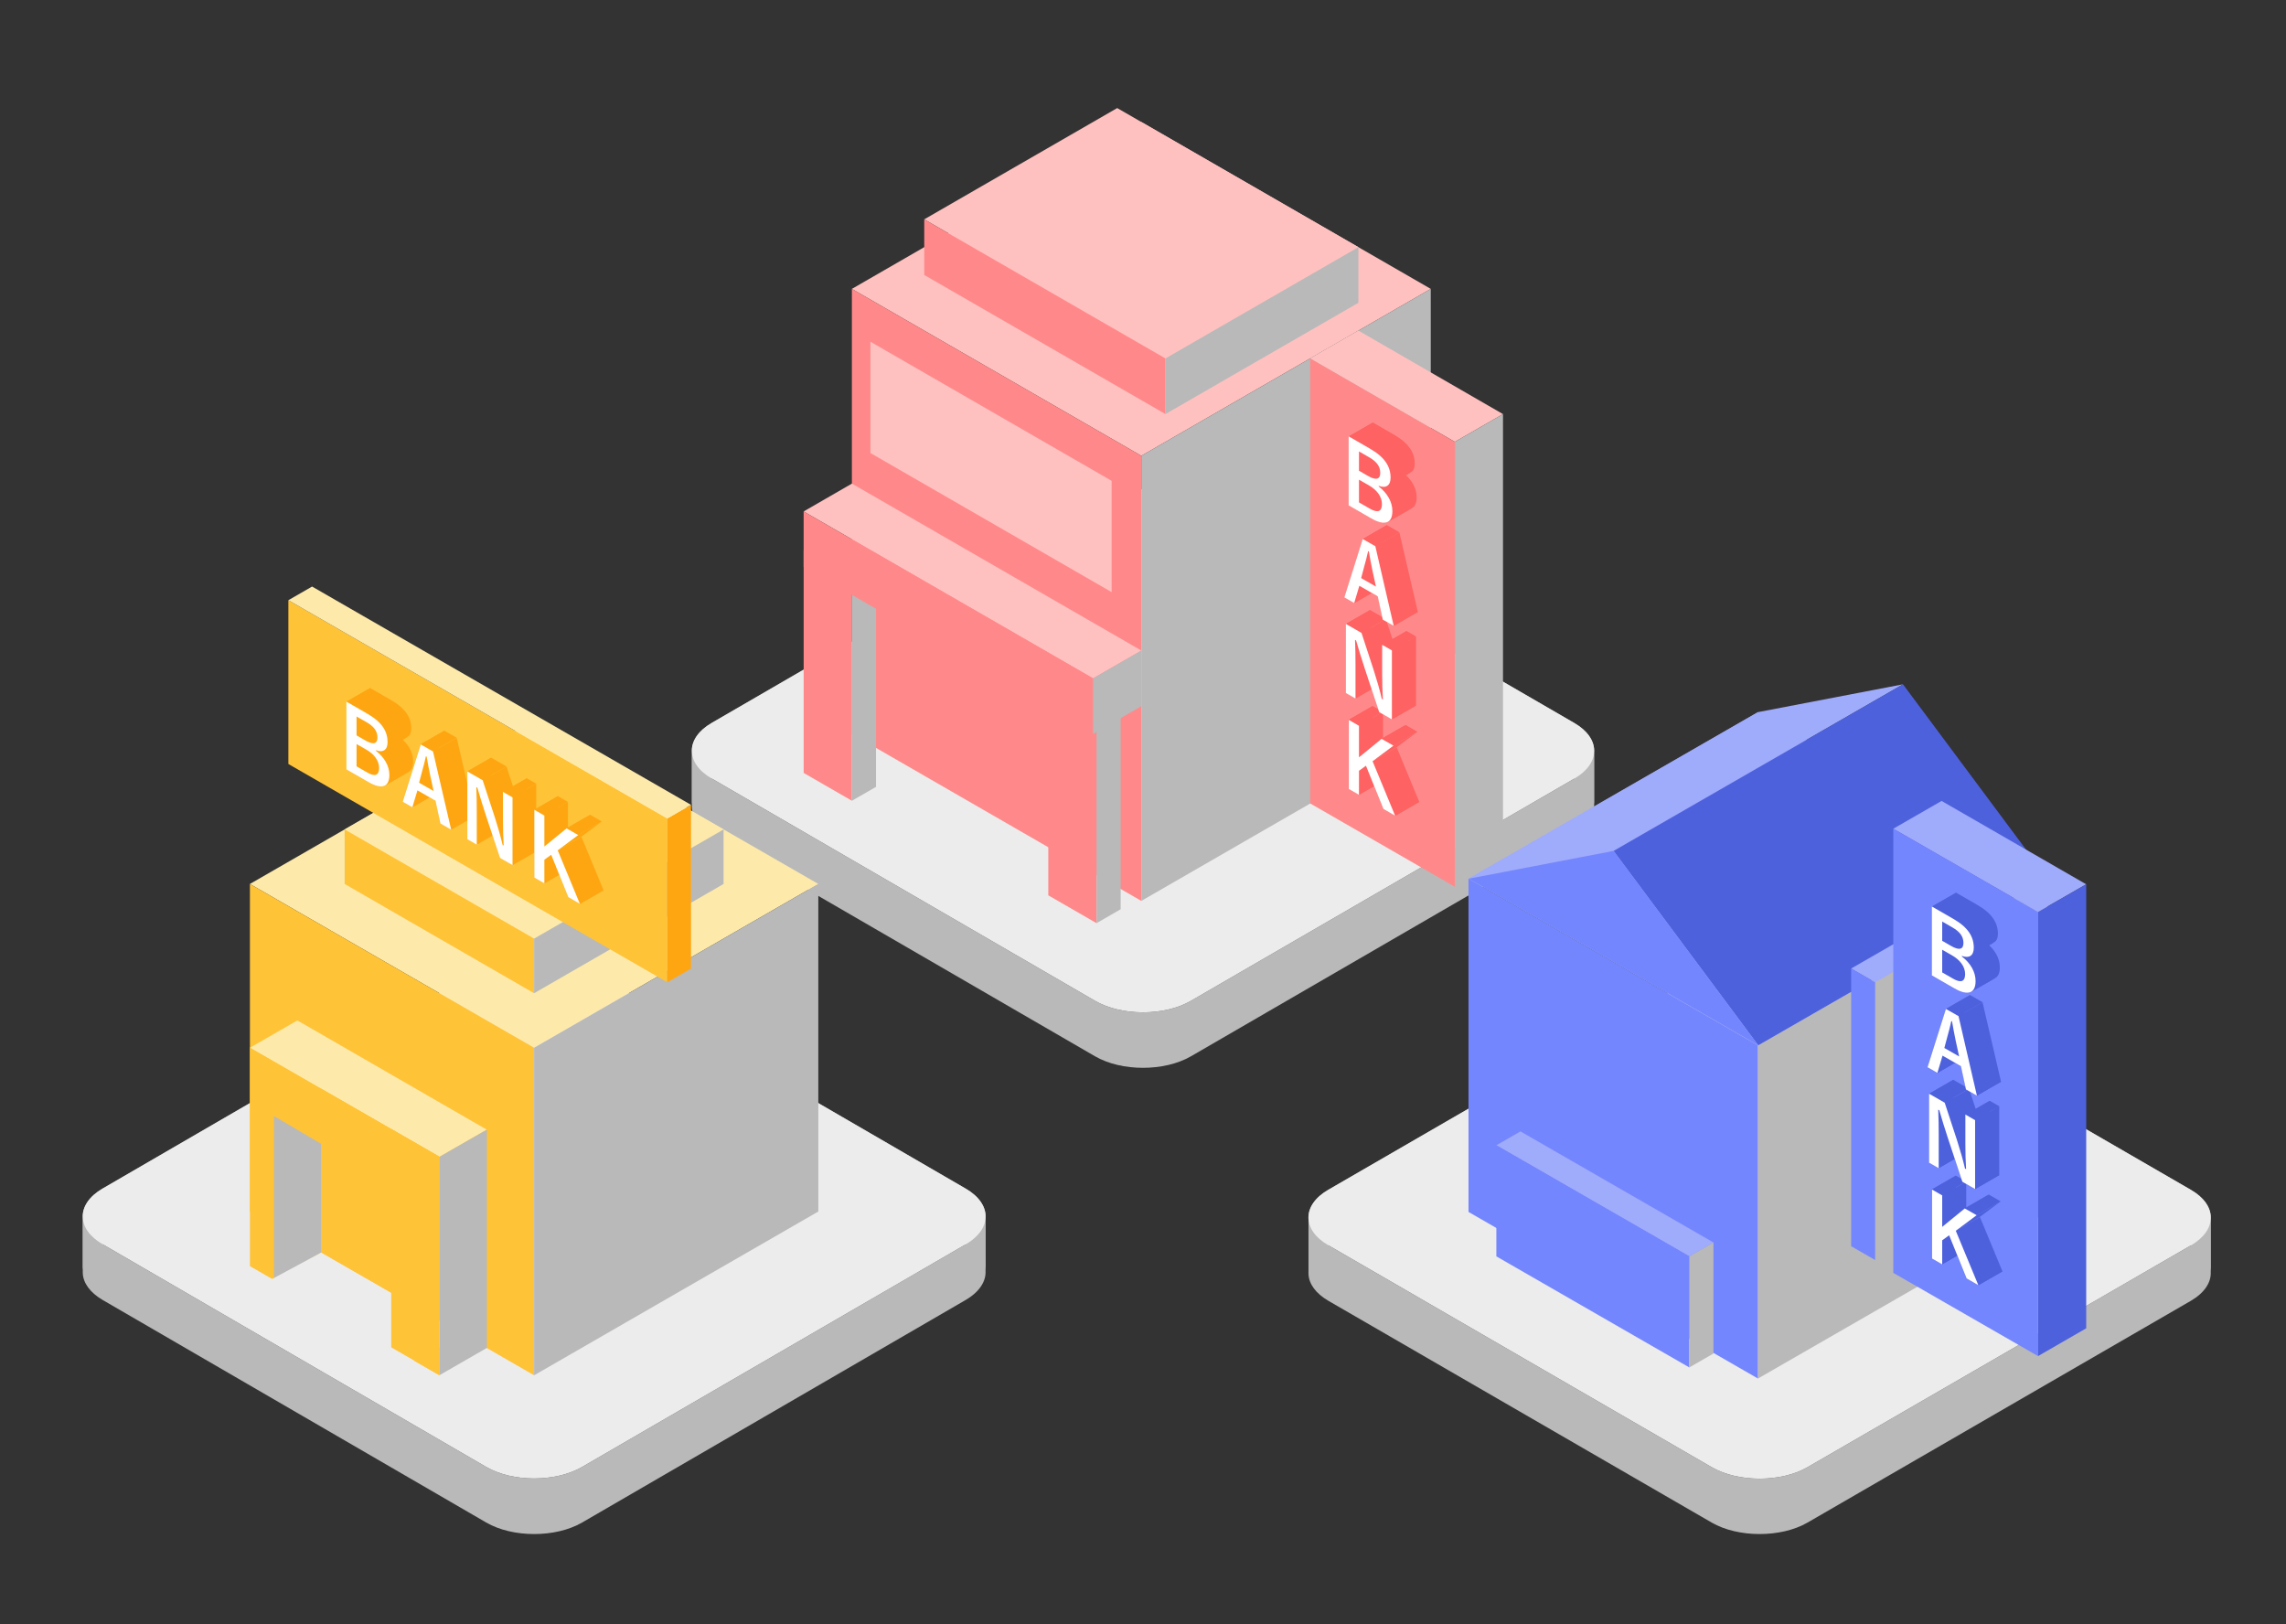 <svg width="304" height="216" viewBox="0 0 304 216" fill="none" xmlns="http://www.w3.org/2000/svg">
<rect x="0" y="0" width="304" height="216" fill="#333333" stroke="none"/>
<path fill-rule="evenodd" clip-rule="evenodd" d="M211.992 99.685C212.071 101.071 211.182 102.474 209.357 103.542L158.373 133.091C154.849 135.131 149.151 135.131 145.627 133.091L94.643 103.526C92.96 102.554 92.071 101.279 92.008 99.988V107.383C92.071 108.674 92.96 109.933 94.643 110.921L145.627 140.47C149.151 142.51 154.849 142.51 158.373 140.47L209.357 110.921C211.182 109.853 212.071 108.451 211.992 107.064V99.669V99.685Z" fill="#B9B9B9"/>
<path fill-rule="evenodd" clip-rule="evenodd" d="M92.008 100.004C91.928 98.617 92.817 97.215 94.643 96.147L145.627 66.598C149.151 64.558 154.849 64.558 158.373 66.598L209.357 96.147C211.04 97.119 211.928 98.394 211.992 99.685L211.992 107.08C211.928 105.789 211.039 104.53 209.357 103.542L158.373 73.993C154.849 71.953 149.151 71.953 145.627 73.993L94.643 103.526C92.817 104.594 91.928 105.996 92.008 107.383V99.988L92.008 100.004Z" fill="#B9B9B9"/>
<path d="M158.373 66.598L209.357 96.147C212.881 98.187 212.881 101.502 209.357 103.542L158.373 133.091C154.849 135.131 149.151 135.131 145.627 133.091L94.643 103.526C91.119 101.486 91.119 98.171 94.643 96.131L145.627 66.582C149.151 64.542 154.849 64.542 158.373 66.582V66.598Z" fill="#ECECEC"/>
<path d="M151.777 16.22L190.267 38.416L151.777 60.613L113.287 38.416L151.777 16.22Z" fill="#FFC1C0"/>
<path d="M113.287 38.416L151.777 60.613V119.803L113.287 97.607V38.416Z" fill="#FF898A"/>
<path d="M151.777 60.613L190.267 38.416V97.607L151.777 119.803V60.613Z" fill="#B9B9B9"/>
<path d="M139.407 89.468L145.822 93.168V122.763L139.407 119.064V89.468Z" fill="#FF898A"/>
<path d="M145.822 93.168L149.03 91.318V120.913L145.822 122.763V93.168Z" fill="#B9B9B9"/>
<path d="M106.874 73.191L113.289 76.89V106.486L106.874 102.786V73.191Z" fill="#FF898A"/>
<path d="M113.289 76.89L116.497 75.04V104.636L113.289 106.486V76.89Z" fill="#B9B9B9"/>
<path d="M148.569 14.37L180.644 32.867L154.984 47.665L122.909 29.168L148.569 14.37Z" fill="#FFC1C0"/>
<path d="M122.909 29.168L154.984 47.665V55.064L122.909 36.566V29.168Z" fill="#FF898A"/>
<path d="M154.984 47.665L180.645 32.867V40.266L154.984 55.064V47.665Z" fill="#B9B9B9"/>
<path d="M113.287 64.312L151.777 86.509L145.362 90.208L106.872 68.012L113.287 64.312Z" fill="#FFC1C0"/>
<path d="M106.872 68.012L145.362 90.208V97.607L106.872 75.41V68.012Z" fill="#FF898A"/>
<path d="M145.362 90.208L151.777 86.509V93.908L145.362 97.607V90.208Z" fill="#B9B9B9"/>
<path d="M115.754 45.445L147.829 63.942V78.74L115.754 60.243V45.445Z" fill="#FFC1C0"/>
<path d="M180.643 43.965L199.875 55.069L193.47 58.754L174.222 47.666L180.643 43.965Z" fill="#FFC1C0"/>
<path d="M174.222 47.666L193.47 58.754V117.923L174.222 106.836V47.666Z" fill="#FF898A"/>
<path d="M193.47 58.754L199.875 55.069V114.222L193.47 117.923V58.754Z" fill="#B9B9B9"/>
<path fill-rule="evenodd" clip-rule="evenodd" d="M179.365 58.036L182.209 59.679C184.205 60.828 184.924 62.088 184.924 63.524C184.924 64.066 184.764 64.449 184.461 64.624L187.671 62.774C187.959 62.598 188.135 62.215 188.135 61.673C188.135 60.237 187.4 58.977 185.419 57.828L182.576 56.185L179.365 58.036Z" fill="#FE6262"/>
<path fill-rule="evenodd" clip-rule="evenodd" d="M184.477 64.624C184.205 64.784 183.822 64.784 183.359 64.624L186.569 62.774C187.033 62.949 187.416 62.949 187.688 62.774L184.477 64.624Z" fill="#FE6262"/>
<path fill-rule="evenodd" clip-rule="evenodd" d="M183.359 64.609V64.688L186.569 62.838V62.758L183.359 64.609Z" fill="#FE6262"/>
<path fill-rule="evenodd" clip-rule="evenodd" d="M183.359 64.704C184.541 65.614 185.18 66.794 185.18 67.975C185.18 68.692 184.988 69.171 184.605 69.394L187.815 67.544C188.183 67.32 188.39 66.842 188.39 66.124C188.39 64.944 187.751 63.763 186.569 62.854L183.359 64.704Z" fill="#FE6262"/>
<path fill-rule="evenodd" clip-rule="evenodd" d="M184.605 69.379C184.125 69.666 183.375 69.522 182.352 68.948L179.365 67.225L182.576 65.374L185.563 67.097C186.585 67.687 187.336 67.815 187.815 67.528L184.605 69.379Z" fill="#FE6262"/>
<path fill-rule="evenodd" clip-rule="evenodd" d="M179.365 67.225V58.036L182.576 56.185V65.374L179.365 67.225Z" fill="#FE6262"/>
<path fill-rule="evenodd" clip-rule="evenodd" d="M180.723 60.014V62.598L183.934 60.748V58.163L180.723 60.014Z" fill="#FE6262"/>
<path fill-rule="evenodd" clip-rule="evenodd" d="M180.723 62.598L181.937 63.3C182.544 63.651 182.976 63.747 183.247 63.603L186.458 61.753C186.186 61.88 185.755 61.801 185.148 61.45L183.934 60.748L180.723 62.598Z" fill="#FE6262"/>
<path fill-rule="evenodd" clip-rule="evenodd" d="M183.247 63.587C183.455 63.476 183.551 63.236 183.551 62.886C183.551 62.072 183.167 61.418 182.049 60.78L180.723 60.014L183.934 58.163L185.276 58.929C186.378 59.567 186.777 60.221 186.777 61.035C186.777 61.402 186.681 61.641 186.458 61.737L183.247 63.587Z" fill="#FE6262"/>
<path fill-rule="evenodd" clip-rule="evenodd" d="M180.723 63.795V66.81L183.934 64.959V61.944L180.723 63.795Z" fill="#FE6262"/>
<path fill-rule="evenodd" clip-rule="evenodd" d="M180.723 66.81L182.193 67.656C182.736 67.975 183.151 68.054 183.407 67.927L186.617 66.076C186.362 66.204 185.946 66.124 185.403 65.805L183.918 64.96L180.707 66.81H180.723Z" fill="#FE6262"/>
<path fill-rule="evenodd" clip-rule="evenodd" d="M183.423 67.927C183.662 67.799 183.79 67.512 183.79 67.049C183.79 66.108 183.151 65.183 182.033 64.545L180.723 63.795L183.934 61.944L185.244 62.694C186.346 63.332 187.001 64.257 187.001 65.199C187.001 65.661 186.873 65.965 186.633 66.076L183.423 67.927Z" fill="#FE6262"/>
<path fill-rule="evenodd" clip-rule="evenodd" d="M182.896 72.633L185.34 83.225L188.55 81.375L186.09 70.782L182.88 72.633H182.896Z" fill="#FE6262"/>
<path fill-rule="evenodd" clip-rule="evenodd" d="M185.34 83.226L183.886 82.396L187.097 80.546L188.55 81.375L185.34 83.226Z" fill="#FE6262"/>
<path fill-rule="evenodd" clip-rule="evenodd" d="M183.902 82.396L183.231 79.301L186.442 77.451L187.113 80.545L183.902 82.396Z" fill="#FE6262"/>
<path fill-rule="evenodd" clip-rule="evenodd" d="M183.215 79.317L180.771 77.913L183.982 76.063L186.426 77.467L183.215 79.317Z" fill="#FE6262"/>
<path fill-rule="evenodd" clip-rule="evenodd" d="M180.771 77.897L180.084 80.195L183.295 78.344L183.982 76.047L180.771 77.897Z" fill="#FE6262"/>
<path fill-rule="evenodd" clip-rule="evenodd" d="M180.084 80.21L178.775 79.461L181.985 77.61L183.295 78.36L180.084 80.21Z" fill="#FE6262"/>
<path fill-rule="evenodd" clip-rule="evenodd" d="M178.775 79.445L181.218 71.676L184.429 69.825L181.985 77.594L178.775 79.445Z" fill="#FE6262"/>
<path fill-rule="evenodd" clip-rule="evenodd" d="M181.219 71.676L182.896 72.633L186.106 70.782L184.429 69.825L181.219 71.676Z" fill="#FE6262"/>
<path fill-rule="evenodd" clip-rule="evenodd" d="M182.975 77.993L182.512 75.871C182.337 75.042 182.209 74.308 182.033 73.335L185.244 71.484C185.419 72.441 185.547 73.191 185.723 74.021L186.186 76.142L182.975 77.993Z" fill="#FE6262"/>
<path fill-rule="evenodd" clip-rule="evenodd" d="M182.033 73.335L181.937 73.287L185.148 71.436L185.244 71.484L182.033 73.335Z" fill="#FE6262"/>
<path fill-rule="evenodd" clip-rule="evenodd" d="M181.953 73.271C181.777 74.053 181.634 74.627 181.458 75.233L181.027 76.86L184.237 75.01L184.669 73.383C184.844 72.776 184.988 72.186 185.164 71.42L181.953 73.271Z" fill="#FE6262"/>
<path fill-rule="evenodd" clip-rule="evenodd" d="M181.027 76.86L182.975 77.977L186.186 76.126L184.237 75.01L181.027 76.86Z" fill="#FE6262"/>
<path fill-rule="evenodd" clip-rule="evenodd" d="M185.1 86.48V95.669L188.311 93.818V84.629L185.1 86.48Z" fill="#FE6262"/>
<path fill-rule="evenodd" clip-rule="evenodd" d="M185.1 95.669L183.407 94.696L186.617 92.845L188.31 93.818L185.1 95.669Z" fill="#FE6262"/>
<path fill-rule="evenodd" clip-rule="evenodd" d="M183.407 94.696L181.474 88.857C181.011 87.437 180.691 86.4 180.34 85.172L183.551 83.321C183.902 84.566 184.221 85.587 184.685 87.006L186.617 92.845L183.407 94.696Z" fill="#FE6262"/>
<path fill-rule="evenodd" clip-rule="evenodd" d="M180.34 85.156L180.196 85.076L183.407 83.226L183.551 83.305L180.34 85.156Z" fill="#FE6262"/>
<path fill-rule="evenodd" clip-rule="evenodd" d="M180.196 85.076C180.244 86.193 180.26 87.294 180.26 88.426V92.877L183.471 91.027V86.576C183.471 85.443 183.455 84.342 183.407 83.226L180.196 85.076Z" fill="#FE6262"/>
<path fill-rule="evenodd" clip-rule="evenodd" d="M180.276 92.877L178.998 92.143L182.209 90.293L183.487 91.027L180.276 92.877Z" fill="#FE6262"/>
<path fill-rule="evenodd" clip-rule="evenodd" d="M178.998 92.143V82.954L182.209 81.104V90.293L178.998 92.143Z" fill="#FE6262"/>
<path fill-rule="evenodd" clip-rule="evenodd" d="M178.998 82.97L181.075 84.167L184.285 82.316L182.209 81.12L178.998 82.97Z" fill="#FE6262"/>
<path fill-rule="evenodd" clip-rule="evenodd" d="M181.091 84.167L182.736 89.192C183.183 90.596 183.503 91.713 183.79 92.941L187.001 91.09C186.697 89.846 186.394 88.745 185.946 87.341L184.301 82.316L181.091 84.167Z" fill="#FE6262"/>
<path fill-rule="evenodd" clip-rule="evenodd" d="M183.79 92.941L183.934 93.021L187.144 91.17L187.001 91.091L183.79 92.941Z" fill="#FE6262"/>
<path fill-rule="evenodd" clip-rule="evenodd" d="M183.934 93.037C183.87 91.872 183.838 90.851 183.838 89.623V85.762L187.049 83.912V87.772C187.049 89.001 187.097 90.038 187.144 91.186L183.934 93.037Z" fill="#FE6262"/>
<path fill-rule="evenodd" clip-rule="evenodd" d="M183.838 85.762L185.116 86.496L188.326 84.645L187.049 83.912L183.838 85.762Z" fill="#FE6262"/>
<path fill-rule="evenodd" clip-rule="evenodd" d="M185.292 99.163L182.528 101.22L185.739 99.37L188.502 97.312L185.292 99.163Z" fill="#FE6262"/>
<path fill-rule="evenodd" clip-rule="evenodd" d="M182.528 101.237L185.531 108.495L188.742 106.645L185.739 99.386L182.528 101.237Z" fill="#FE6262"/>
<path fill-rule="evenodd" clip-rule="evenodd" d="M185.531 108.479L183.966 107.57L187.176 105.719L188.742 106.629L185.531 108.479Z" fill="#FE6262"/>
<path fill-rule="evenodd" clip-rule="evenodd" d="M183.95 107.586L181.634 101.843L184.844 99.992L187.16 105.735L183.95 107.586Z" fill="#FE6262"/>
<path fill-rule="evenodd" clip-rule="evenodd" d="M181.634 101.827L180.707 102.497L183.918 100.646L184.844 99.976L181.634 101.827Z" fill="#FE6262"/>
<path fill-rule="evenodd" clip-rule="evenodd" d="M180.707 102.497V105.703L183.918 103.853V100.646L180.707 102.497Z" fill="#FE6262"/>
<path fill-rule="evenodd" clip-rule="evenodd" d="M180.707 105.703L179.35 104.922L182.56 103.071L183.918 103.853L180.707 105.703Z" fill="#FE6262"/>
<path fill-rule="evenodd" clip-rule="evenodd" d="M179.334 104.922V95.733L182.544 93.882V103.071L179.334 104.922Z" fill="#FE6262"/>
<path fill-rule="evenodd" clip-rule="evenodd" d="M179.334 95.733L180.691 96.514L183.902 94.664L182.544 93.882L179.334 95.733Z" fill="#FE6262"/>
<path fill-rule="evenodd" clip-rule="evenodd" d="M180.707 96.514V100.71L183.918 98.859V94.664L180.707 96.514Z" fill="#FE6262"/>
<path fill-rule="evenodd" clip-rule="evenodd" d="M180.707 100.71L183.71 98.253L186.921 96.403L183.918 98.859L180.707 100.71Z" fill="#FE6262"/>
<path fill-rule="evenodd" clip-rule="evenodd" d="M183.71 98.253L185.292 99.163L188.502 97.312L186.921 96.403L183.71 98.253Z" fill="#FE6262"/>
<path d="M179.366 58.036L182.209 59.679C184.205 60.828 184.924 62.088 184.924 63.524C184.924 64.577 184.301 64.975 183.343 64.609V64.688C184.525 65.598 185.164 66.778 185.164 67.959C185.164 69.586 184.157 69.985 182.337 68.932L179.35 67.209V58.02L179.366 58.036ZM180.723 60.014V62.598L181.937 63.3C183.023 63.922 183.55 63.715 183.55 62.901C183.55 62.088 183.167 61.434 182.049 60.796L180.723 60.03V60.014ZM180.723 63.795V66.81L182.193 67.656C183.247 68.262 183.774 68.007 183.774 67.033C183.774 66.06 183.135 65.167 182.017 64.529L180.707 63.779L180.723 63.795ZM182.896 72.633L185.339 83.226L183.886 82.396L183.215 79.301L180.771 77.897L180.084 80.195L178.775 79.445L181.218 71.676L182.896 72.633ZM182.975 77.993L182.512 75.871C182.337 75.042 182.209 74.308 182.033 73.335L181.937 73.287C181.762 74.069 181.618 74.643 181.442 75.249L181.011 76.876L182.959 77.993H182.975ZM185.1 86.48V95.669L183.407 94.696L181.474 88.857C181.011 87.437 180.691 86.4 180.34 85.172L180.196 85.092C180.244 86.209 180.26 87.31 180.26 88.442V92.893L178.982 92.159V82.97L181.059 84.167L182.704 89.192C183.151 90.596 183.471 91.713 183.758 92.941L183.902 93.021C183.838 91.856 183.806 90.835 183.806 89.607V85.746L185.084 86.48H185.1ZM185.292 99.163L182.528 101.221L185.531 108.479L183.966 107.57L181.65 101.827L180.723 102.497V105.703L179.366 104.922V95.733L180.723 96.514V100.71L183.726 98.253L185.308 99.163H185.292Z" fill="white"/>
<g clip-path="url(#clip0_509_1527)">
<path fill-rule="evenodd" clip-rule="evenodd" d="M131.062 161.611C131.142 163 130.252 164.405 128.426 165.475L77.412 195.075C73.886 197.119 68.184 197.119 64.658 195.075L13.644 165.459C11.961 164.485 11.071 163.208 11.008 161.914V169.322C11.071 170.616 11.961 171.877 13.644 172.867L64.658 202.467C68.184 204.511 73.886 204.511 77.412 202.467L128.426 172.867C130.252 171.797 131.142 170.392 131.062 169.003V161.595V161.611Z" fill="#B9B9B9"/>
<path fill-rule="evenodd" clip-rule="evenodd" d="M11.008 161.931C10.928 160.542 11.818 159.137 13.644 158.067L64.658 128.466C68.184 126.423 73.886 126.423 77.412 128.466L128.426 158.067C130.11 159.041 130.999 160.318 131.062 161.611L131.063 169.019C130.999 167.726 130.109 166.465 128.426 165.475L77.412 135.875C73.886 133.831 68.184 133.831 64.658 135.875L13.644 165.459C11.818 166.528 10.928 167.933 11.008 169.322V161.914L11.008 161.931Z" fill="#B9B9B9"/>
<path d="M77.412 128.466L128.426 158.067C131.952 160.11 131.952 163.431 128.426 165.475L77.412 195.075C73.886 197.119 68.184 197.119 64.659 195.075L13.644 165.459C10.118 163.415 10.118 160.094 13.644 158.051L64.659 128.45C68.184 126.407 73.886 126.407 77.412 128.45V128.466Z" fill="#ECECEC"/>
<path d="M71.028 95.787L108.822 117.55L71.028 139.33L33.235 117.55L71.028 95.787Z" fill="#FDEAAA"/>
<path d="M33.235 117.551L71.028 139.33V182.889L33.235 161.109V117.551Z" fill="#FFC337"/>
<path d="M71.028 139.33L108.822 117.551V161.109L71.028 182.889V139.33Z" fill="#B9B9B9"/>
<path d="M71.028 95.787L96.224 110.301L71.028 124.815L45.833 110.301L71.028 95.787Z" fill="#FDEAAA"/>
<path d="M45.833 110.301L71.028 124.816V132.081L45.833 117.551V110.301Z" fill="#FFC337"/>
<path d="M71.028 124.816L96.224 110.301V117.551L71.028 132.081V124.816Z" fill="#B9B9B9"/>
<path d="M39.542 135.697L64.737 150.227L58.431 153.844L33.235 139.33L39.542 135.697Z" fill="#FDEAAA"/>
<path d="M33.235 139.33L58.431 153.844V182.889L33.235 168.374V139.33Z" fill="#FFC337"/>
<path d="M36.436 148.411L42.727 152.118V166.558L36.436 170.175V148.411Z" fill="#B9B9B9"/>
<path d="M42.727 166.558L61.631 177.44L53.618 181.765L34.729 170.867L42.727 166.558Z" fill="#ECECEC"/>
<path d="M42.727 144.779L61.631 155.661V177.44L42.727 166.558V144.779Z" fill="#FFC337"/>
<path d="M58.447 153.83L64.754 150.213V179.242L58.447 182.874V153.83Z" fill="#B9B9B9"/>
<path d="M52.028 150.124L58.447 153.83V182.876L52.028 179.171V150.124Z" fill="#FFC337"/>
<path d="M38.349 79.816L88.74 108.845V130.624L38.349 101.596V79.816Z" fill="#FFC337"/>
<path d="M88.74 108.845L91.893 107.029V128.808L88.74 130.624V108.845Z" fill="#FEA612"/>
<path fill-rule="evenodd" clip-rule="evenodd" d="M46.083 93.313L48.876 94.925C50.837 96.053 51.543 97.29 51.543 98.699C51.543 99.231 51.386 99.607 51.088 99.779L54.241 97.963C54.523 97.791 54.696 97.415 54.696 96.883C54.696 95.474 53.974 94.237 52.029 93.109L49.236 91.497L46.083 93.313Z" fill="#FEA612"/>
<path fill-rule="evenodd" clip-rule="evenodd" d="M51.103 99.779C50.837 99.936 50.46 99.936 50.005 99.779L53.158 97.963C53.613 98.135 53.99 98.135 54.257 97.963L51.103 99.779Z" fill="#FEA612"/>
<path fill-rule="evenodd" clip-rule="evenodd" d="M50.005 99.764V99.842L53.158 98.026V97.948L50.005 99.764Z" fill="#FEA612"/>
<path fill-rule="evenodd" clip-rule="evenodd" d="M50.005 99.842C51.166 100.734 51.794 101.893 51.794 103.052C51.794 103.756 51.605 104.226 51.229 104.445L54.382 102.629C54.743 102.41 54.947 101.94 54.947 101.236C54.947 100.077 54.319 98.918 53.158 98.026L50.005 99.842Z" fill="#FEA612"/>
<path fill-rule="evenodd" clip-rule="evenodd" d="M51.229 104.445C50.758 104.727 50.021 104.586 49.017 104.023L46.083 102.332L49.236 100.515L52.17 102.206C53.174 102.786 53.911 102.911 54.382 102.629L51.229 104.445Z" fill="#FEA612"/>
<path fill-rule="evenodd" clip-rule="evenodd" d="M46.083 102.316V93.297L49.236 91.481V100.5L46.083 102.316Z" fill="#FEA612"/>
<path fill-rule="evenodd" clip-rule="evenodd" d="M47.416 95.254V97.791L50.57 95.975V93.438L47.416 95.254Z" fill="#FEA612"/>
<path fill-rule="evenodd" clip-rule="evenodd" d="M47.416 97.775L48.609 98.464C49.205 98.809 49.629 98.903 49.895 98.762L53.049 96.945C52.782 97.071 52.358 96.992 51.762 96.648L50.57 95.959L47.416 97.775Z" fill="#FEA612"/>
<path fill-rule="evenodd" clip-rule="evenodd" d="M49.895 98.762C50.099 98.652 50.209 98.417 50.209 98.073C50.209 97.274 49.832 96.632 48.734 96.006L47.416 95.254L50.57 93.438L51.888 94.19C52.97 94.816 53.362 95.458 53.362 96.256C53.362 96.617 53.268 96.851 53.049 96.945L49.895 98.762Z" fill="#FEA612"/>
<path fill-rule="evenodd" clip-rule="evenodd" d="M47.416 98.95V101.909L50.57 100.093V97.133L47.416 98.95Z" fill="#FEA612"/>
<path fill-rule="evenodd" clip-rule="evenodd" d="M47.416 101.909L48.86 102.739C49.393 103.052 49.801 103.13 50.052 103.005L53.205 101.189C52.954 101.314 52.547 101.236 52.013 100.922L50.57 100.093L47.416 101.909Z" fill="#FEA612"/>
<path fill-rule="evenodd" clip-rule="evenodd" d="M50.068 103.02C50.303 102.895 50.429 102.613 50.429 102.159C50.429 101.235 49.801 100.327 48.703 99.701L47.416 98.965L50.57 97.149L51.856 97.885C52.939 98.511 53.582 99.419 53.582 100.343C53.582 100.797 53.456 101.095 53.221 101.204L50.068 103.02Z" fill="#FEA612"/>
<path fill-rule="evenodd" clip-rule="evenodd" d="M57.583 99.936L59.998 110.332L63.152 108.516L60.736 98.12L57.583 99.936Z" fill="#FEA612"/>
<path fill-rule="evenodd" clip-rule="evenodd" d="M59.983 110.332L58.555 109.518L61.709 107.702L63.136 108.516L59.983 110.332Z" fill="#FEA612"/>
<path fill-rule="evenodd" clip-rule="evenodd" d="M58.571 109.518L57.912 106.481L61.065 104.664L61.724 107.702L58.571 109.518Z" fill="#FEA612"/>
<path fill-rule="evenodd" clip-rule="evenodd" d="M57.896 106.481L55.496 105.103L58.649 103.287L61.05 104.664L57.896 106.481Z" fill="#FEA612"/>
<path fill-rule="evenodd" clip-rule="evenodd" d="M55.496 105.103L54.821 107.358L57.975 105.541L58.649 103.287L55.496 105.103Z" fill="#FEA612"/>
<path fill-rule="evenodd" clip-rule="evenodd" d="M54.821 107.358L53.535 106.622L56.688 104.805L57.975 105.541L54.821 107.358Z" fill="#FEA612"/>
<path fill-rule="evenodd" clip-rule="evenodd" d="M53.535 106.606L55.935 98.981L59.089 97.165L56.688 104.79L53.535 106.606Z" fill="#FEA612"/>
<path fill-rule="evenodd" clip-rule="evenodd" d="M55.935 98.981L57.583 99.92L60.736 98.104L59.089 97.165L55.935 98.981Z" fill="#FEA612"/>
<path fill-rule="evenodd" clip-rule="evenodd" d="M57.661 105.181L57.206 103.099C57.033 102.285 56.908 101.564 56.735 100.609L59.889 98.793C60.061 99.732 60.187 100.468 60.359 101.282L60.814 103.365L57.661 105.181Z" fill="#FEA612"/>
<path fill-rule="evenodd" clip-rule="evenodd" d="M56.735 100.609L56.641 100.562L59.794 98.746L59.889 98.793L56.735 100.609Z" fill="#FEA612"/>
<path fill-rule="evenodd" clip-rule="evenodd" d="M56.657 100.562C56.484 101.329 56.343 101.893 56.171 102.488L55.747 104.085L58.9 102.269L59.324 100.672C59.497 100.077 59.638 99.498 59.81 98.746L56.657 100.562Z" fill="#FEA612"/>
<path fill-rule="evenodd" clip-rule="evenodd" d="M55.747 104.07L57.661 105.166L60.814 103.349L58.9 102.253L55.747 104.07Z" fill="#FEA612"/>
<path fill-rule="evenodd" clip-rule="evenodd" d="M68.157 106.027V115.045L71.31 113.229V104.21L68.157 106.027Z" fill="#FEA612"/>
<path fill-rule="evenodd" clip-rule="evenodd" d="M68.157 115.03L66.494 114.075L69.647 112.258L71.31 113.213L68.157 115.03Z" fill="#FEA612"/>
<path fill-rule="evenodd" clip-rule="evenodd" d="M66.493 114.075L64.595 108.344C64.14 106.95 63.827 105.933 63.481 104.727L66.635 102.911C66.98 104.132 67.294 105.134 67.749 106.528L69.647 112.258L66.493 114.075Z" fill="#FEA612"/>
<path fill-rule="evenodd" clip-rule="evenodd" d="M63.481 104.727L63.34 104.649L66.493 102.833L66.635 102.911L63.481 104.727Z" fill="#FEA612"/>
<path fill-rule="evenodd" clip-rule="evenodd" d="M63.34 104.649C63.387 105.745 63.403 106.825 63.403 107.937V112.305L66.556 110.489V106.121C66.556 105.009 66.541 103.929 66.493 102.833L63.34 104.649Z" fill="#FEA612"/>
<path fill-rule="evenodd" clip-rule="evenodd" d="M63.403 112.305L62.148 111.585L65.301 109.769L66.556 110.489L63.403 112.305Z" fill="#FEA612"/>
<path fill-rule="evenodd" clip-rule="evenodd" d="M62.164 111.585V102.566L65.317 100.75V109.769L62.164 111.585Z" fill="#FEA612"/>
<path fill-rule="evenodd" clip-rule="evenodd" d="M62.164 102.566L64.203 103.741L67.356 101.924L65.317 100.75L62.164 102.566Z" fill="#FEA612"/>
<path fill-rule="evenodd" clip-rule="evenodd" d="M64.203 103.741L65.819 108.673C66.258 110.051 66.572 111.147 66.854 112.352L70.008 110.536C69.71 109.315 69.412 108.234 68.972 106.857L67.356 101.924L64.203 103.741Z" fill="#FEA612"/>
<path fill-rule="evenodd" clip-rule="evenodd" d="M66.87 112.368L67.011 112.446L70.165 110.63L70.023 110.552L66.87 112.368Z" fill="#FEA612"/>
<path fill-rule="evenodd" clip-rule="evenodd" d="M67.011 112.446C66.948 111.303 66.917 110.301 66.917 109.095V105.306L70.07 103.49V107.279C70.07 108.485 70.117 109.503 70.165 110.63L67.011 112.446Z" fill="#FEA612"/>
<path fill-rule="evenodd" clip-rule="evenodd" d="M66.901 105.306L68.156 106.027L71.31 104.21L70.055 103.49L66.901 105.306Z" fill="#FEA612"/>
<path fill-rule="evenodd" clip-rule="evenodd" d="M76.879 111.053L74.165 113.073L77.319 111.256L80.033 109.236L76.879 111.053Z" fill="#FEA612"/>
<path fill-rule="evenodd" clip-rule="evenodd" d="M74.165 113.088L77.115 120.212L80.268 118.396L77.319 111.272L74.165 113.088Z" fill="#FEA612"/>
<path fill-rule="evenodd" clip-rule="evenodd" d="M77.114 120.197L75.577 119.304L78.73 117.488L80.268 118.38L77.114 120.197Z" fill="#FEA612"/>
<path fill-rule="evenodd" clip-rule="evenodd" d="M75.577 119.304L73.302 113.667L76.456 111.851L78.73 117.488L75.577 119.304Z" fill="#FEA612"/>
<path fill-rule="evenodd" clip-rule="evenodd" d="M73.302 113.667L72.392 114.325L75.546 112.509L76.456 111.851L73.302 113.667Z" fill="#FEA612"/>
<path fill-rule="evenodd" clip-rule="evenodd" d="M72.377 114.325V117.472L75.53 115.656V112.509L72.377 114.325Z" fill="#FEA612"/>
<path fill-rule="evenodd" clip-rule="evenodd" d="M72.377 117.472L71.043 116.705L74.197 114.889L75.53 115.656L72.377 117.472Z" fill="#FEA612"/>
<path fill-rule="evenodd" clip-rule="evenodd" d="M71.043 116.705V107.686L74.197 105.87V114.889L71.043 116.705Z" fill="#FEA612"/>
<path fill-rule="evenodd" clip-rule="evenodd" d="M71.043 107.686L72.377 108.454L75.53 106.637L74.197 105.87L71.043 107.686Z" fill="#FEA612"/>
<path fill-rule="evenodd" clip-rule="evenodd" d="M72.377 108.454V112.571L75.53 110.755V106.637L72.377 108.454Z" fill="#FEA612"/>
<path fill-rule="evenodd" clip-rule="evenodd" d="M72.377 112.571L75.326 110.16L78.48 108.344L75.53 110.755L72.377 112.571Z" fill="#FEA612"/>
<path fill-rule="evenodd" clip-rule="evenodd" d="M75.326 110.16L76.879 111.053L80.032 109.236L78.479 108.344L75.326 110.16Z" fill="#FEA612"/>
<path d="M46.083 93.313L48.876 94.926C50.837 96.053 51.542 97.29 51.542 98.699C51.542 99.732 50.931 100.124 49.989 99.764V99.842C51.15 100.734 51.778 101.893 51.778 103.052C51.778 104.649 50.789 105.04 49.001 104.007L46.067 102.316V93.297L46.083 93.313ZM47.416 95.254V97.791L48.609 98.48C49.676 99.091 50.193 98.887 50.193 98.088C50.193 97.29 49.817 96.648 48.719 96.022L47.401 95.27L47.416 95.254ZM47.416 98.95V101.909L48.86 102.739C49.895 103.334 50.413 103.083 50.413 102.128C50.413 101.173 49.785 100.296 48.687 99.67L47.401 98.934L47.416 98.95ZM57.583 99.936L59.998 110.332L58.571 109.518L57.912 106.481L55.512 105.103L54.837 107.358L53.551 106.622L55.951 98.996L57.598 99.936H57.583ZM57.661 105.181L57.206 103.099C57.033 102.285 56.908 101.564 56.735 100.609L56.641 100.562C56.469 101.329 56.327 101.893 56.155 102.488L55.731 104.085L57.645 105.181H57.661ZM68.156 106.027V115.045L66.493 114.09L64.595 108.36C64.14 106.966 63.827 105.948 63.481 104.743L63.34 104.664C63.387 105.76 63.403 106.841 63.403 107.953V112.321L62.148 111.601V102.582L64.187 103.756L65.803 108.688C66.243 110.066 66.556 111.162 66.839 112.368L66.98 112.446C66.917 111.303 66.886 110.301 66.886 109.096V105.306L68.141 106.027H68.156ZM76.879 111.053L74.165 113.072L77.115 120.197L75.577 119.304L73.302 113.667L72.392 114.325V117.472L71.059 116.705V107.686L72.392 108.454V112.571L75.342 110.16L76.895 111.053H76.879Z" fill="white"/>
<path d="M41.502 78L91.893 107.029L88.74 108.845L38.349 79.816L41.502 78Z" fill="#FDEAAA"/>
</g>
<path fill-rule="evenodd" clip-rule="evenodd" d="M293.992 161.761C294.071 163.145 293.182 164.545 291.357 165.611L240.373 195.107C236.849 197.143 231.151 197.143 227.627 195.107L176.643 165.595C174.96 164.624 174.071 163.352 174.008 162.063V169.445C174.071 170.733 174.96 171.99 176.643 172.977L227.627 202.473C231.151 204.509 236.849 204.509 240.373 202.473L291.357 172.977C293.182 171.911 294.071 170.511 293.992 169.127V161.745V161.761Z" fill="#B9B9B9"/>
<path fill-rule="evenodd" clip-rule="evenodd" d="M174.008 162.079C173.929 160.695 174.817 159.295 176.643 158.229L227.627 128.733C231.151 126.696 236.849 126.696 240.373 128.733L291.357 158.229C293.04 159.199 293.928 160.472 293.992 161.761L293.992 169.143C293.928 167.854 293.039 166.597 291.357 165.611L240.373 136.115C236.849 134.078 231.151 134.078 227.627 136.115L176.643 165.595C174.817 166.661 173.928 168.061 174.008 169.445V162.063L174.008 162.079Z" fill="#B9B9B9"/>
<path d="M240.373 128.733L291.357 158.229C294.881 160.265 294.881 163.574 291.357 165.611L240.373 195.107C236.849 197.143 231.151 197.143 227.627 195.107L176.643 165.595C173.119 163.558 173.119 160.249 176.643 158.213L227.627 128.717C231.151 126.68 236.849 126.68 240.373 128.717V128.733Z" fill="#ECECEC"/>
<rect width="44.412" height="44.412" transform="matrix(0.867 0.499 -0.867 0.499 233.777 94.693)" fill="#9FABFB"/>
<rect width="44.412" height="44.314" transform="matrix(0.867 0.499 0 1 195.287 116.85)" fill="#7486FD"/>
<rect width="44.412" height="44.314" transform="matrix(0.867 -0.499 0 1 233.777 139.007)" fill="#B9B9B9"/>
<rect width="29.608" height="3.701" transform="matrix(0.867 0.499 -0.867 0.499 202.198 150.454)" fill="#9FABFB"/>
<rect width="29.608" height="14.771" transform="matrix(0.867 0.499 0 1 198.99 152.301)" fill="#7486FD"/>
<rect width="3.701" height="14.771" transform="matrix(0.867 -0.499 0 1 224.651 167.072)" fill="#B9B9B9"/>
<path d="M195.33 116.85L233.82 94.693L253.065 91L214.575 113.157L195.33 116.85Z" fill="#9FABFB"/>
<path d="M233.82 139.007L272.31 116.85L253.065 91L214.575 113.157L233.82 139.007Z" fill="#4E61DD"/>
<path d="M195.33 116.85L233.82 139.007L214.575 113.157L195.33 116.85Z" fill="#7486FD"/>
<rect width="3.701" height="7.402" transform="matrix(0.867 0.499 -0.867 0.499 252.588 125.103)" fill="#9FABFB"/>
<rect width="3.701" height="36.928" transform="matrix(0.867 0.499 0 1 246.173 128.796)" fill="#7486FD"/>
<rect width="7.402" height="36.928" transform="matrix(0.867 -0.499 0 1 249.38 130.643)" fill="#B9B9B9"/>
<path d="M258.199 106.51L277.431 117.593L271.025 121.272L251.778 110.204L258.199 106.51Z" fill="#9FABFB"/>
<path d="M251.778 110.204L271.025 121.272V180.336L251.778 169.268V110.204Z" fill="#7486FD"/>
<path d="M271.025 121.272L277.431 117.593V176.641L271.025 180.336V121.272Z" fill="#4E61DD"/>
<path fill-rule="evenodd" clip-rule="evenodd" d="M256.921 120.555L259.764 122.195C261.761 123.342 262.48 124.6 262.48 126.033C262.48 126.575 262.32 126.957 262.017 127.132L265.227 125.285C265.515 125.11 265.69 124.727 265.69 124.186C265.69 122.753 264.956 121.495 262.975 120.348L260.132 118.708L256.921 120.555Z" fill="#4E61DD"/>
<path fill-rule="evenodd" clip-rule="evenodd" d="M262.033 127.132C261.761 127.291 261.378 127.291 260.914 127.132L264.125 125.285C264.588 125.46 264.972 125.46 265.243 125.285L262.033 127.132Z" fill="#4E61DD"/>
<path fill-rule="evenodd" clip-rule="evenodd" d="M260.914 127.116V127.196L264.125 125.348V125.269L260.914 127.116Z" fill="#4E61DD"/>
<path fill-rule="evenodd" clip-rule="evenodd" d="M260.914 127.212C262.096 128.119 262.735 129.298 262.735 130.476C262.735 131.193 262.544 131.67 262.16 131.893L265.371 130.046C265.738 129.823 265.946 129.345 265.946 128.629C265.946 127.45 265.307 126.272 264.125 125.364L260.914 127.212Z" fill="#4E61DD"/>
<path fill-rule="evenodd" clip-rule="evenodd" d="M262.16 131.878C261.681 132.164 260.93 132.021 259.908 131.448L256.921 129.728L260.132 127.88L263.119 129.6C264.141 130.19 264.892 130.317 265.371 130.03L262.16 131.878Z" fill="#4E61DD"/>
<path fill-rule="evenodd" clip-rule="evenodd" d="M256.921 129.728V120.555L260.132 118.708V127.88L256.921 129.728Z" fill="#4E61DD"/>
<path fill-rule="evenodd" clip-rule="evenodd" d="M258.279 122.53V125.11L261.49 123.262V120.683L258.279 122.53Z" fill="#4E61DD"/>
<path fill-rule="evenodd" clip-rule="evenodd" d="M258.279 125.11L259.493 125.81C260.1 126.161 260.531 126.256 260.803 126.113L264.013 124.266C263.742 124.393 263.31 124.313 262.703 123.963L261.49 123.262L258.279 125.11Z" fill="#4E61DD"/>
<path fill-rule="evenodd" clip-rule="evenodd" d="M260.803 126.097C261.01 125.985 261.106 125.747 261.106 125.396C261.106 124.584 260.723 123.931 259.605 123.294L258.279 122.53L261.49 120.683L262.831 121.447C263.933 122.084 264.333 122.737 264.333 123.549C264.333 123.915 264.237 124.154 264.013 124.25L260.803 126.097Z" fill="#4E61DD"/>
<path fill-rule="evenodd" clip-rule="evenodd" d="M258.279 126.304V129.314L261.49 127.466V124.457L258.279 126.304Z" fill="#4E61DD"/>
<path fill-rule="evenodd" clip-rule="evenodd" d="M258.279 129.314L259.748 130.158C260.292 130.476 260.707 130.556 260.962 130.428L264.173 128.581C263.917 128.709 263.502 128.629 262.959 128.31L261.474 127.466L258.263 129.314H258.279Z" fill="#4E61DD"/>
<path fill-rule="evenodd" clip-rule="evenodd" d="M260.978 130.428C261.218 130.301 261.346 130.014 261.346 129.552C261.346 128.613 260.707 127.689 259.589 127.052L258.279 126.304L261.49 124.457L262.799 125.205C263.901 125.842 264.556 126.766 264.556 127.705C264.556 128.167 264.429 128.47 264.189 128.581L260.978 130.428Z" fill="#4E61DD"/>
<path fill-rule="evenodd" clip-rule="evenodd" d="M260.451 135.126L262.895 145.7L266.106 143.853L263.646 133.279L260.435 135.126H260.451Z" fill="#4E61DD"/>
<path fill-rule="evenodd" clip-rule="evenodd" d="M262.895 145.7L261.442 144.872L264.652 143.025L266.106 143.853L262.895 145.7Z" fill="#4E61DD"/>
<path fill-rule="evenodd" clip-rule="evenodd" d="M261.457 144.872L260.787 141.783L263.997 139.935L264.668 143.025L261.457 144.872Z" fill="#4E61DD"/>
<path fill-rule="evenodd" clip-rule="evenodd" d="M260.771 141.798L258.327 140.397L261.537 138.55L263.981 139.951L260.771 141.798Z" fill="#4E61DD"/>
<path fill-rule="evenodd" clip-rule="evenodd" d="M258.327 140.381L257.64 142.674L260.85 140.827L261.537 138.534L258.327 140.381Z" fill="#4E61DD"/>
<path fill-rule="evenodd" clip-rule="evenodd" d="M257.64 142.69L256.33 141.942L259.541 140.094L260.85 140.843L257.64 142.69Z" fill="#4E61DD"/>
<path fill-rule="evenodd" clip-rule="evenodd" d="M256.33 141.926L258.774 134.171L261.985 132.323L259.541 140.079L256.33 141.926Z" fill="#4E61DD"/>
<path fill-rule="evenodd" clip-rule="evenodd" d="M258.774 134.171L260.451 135.126L263.662 133.279L261.985 132.323L258.774 134.171Z" fill="#4E61DD"/>
<path fill-rule="evenodd" clip-rule="evenodd" d="M260.531 140.477L260.068 138.359C259.892 137.531 259.764 136.798 259.589 135.827L262.799 133.979C262.975 134.935 263.103 135.683 263.278 136.511L263.742 138.629L260.531 140.477Z" fill="#4E61DD"/>
<path fill-rule="evenodd" clip-rule="evenodd" d="M259.589 135.827L259.493 135.779L262.703 133.932L262.799 133.98L259.589 135.827Z" fill="#4E61DD"/>
<path fill-rule="evenodd" clip-rule="evenodd" d="M259.509 135.763C259.333 136.543 259.189 137.117 259.014 137.722L258.582 139.346L261.793 137.499L262.224 135.874C262.4 135.269 262.544 134.68 262.719 133.916L259.509 135.763Z" fill="#4E61DD"/>
<path fill-rule="evenodd" clip-rule="evenodd" d="M258.582 139.346L260.531 140.461L263.742 138.613L261.793 137.499L258.582 139.346Z" fill="#4E61DD"/>
<path fill-rule="evenodd" clip-rule="evenodd" d="M262.656 148.949V158.121L265.866 156.274V147.101L262.656 148.949Z" fill="#4E61DD"/>
<path fill-rule="evenodd" clip-rule="evenodd" d="M262.656 158.121L260.962 157.15L264.173 155.302L265.866 156.274L262.656 158.121Z" fill="#4E61DD"/>
<path fill-rule="evenodd" clip-rule="evenodd" d="M260.962 157.15L259.03 151.321C258.566 149.904 258.247 148.869 257.896 147.643L261.106 145.795C261.458 147.038 261.777 148.057 262.24 149.474L264.173 155.302L260.962 157.15Z" fill="#4E61DD"/>
<path fill-rule="evenodd" clip-rule="evenodd" d="M257.895 147.627L257.752 147.547L260.962 145.7L261.106 145.78L257.895 147.627Z" fill="#4E61DD"/>
<path fill-rule="evenodd" clip-rule="evenodd" d="M257.752 147.547C257.8 148.662 257.816 149.761 257.816 150.891V155.334L261.026 153.487V149.044C261.026 147.913 261.01 146.815 260.962 145.7L257.752 147.547Z" fill="#4E61DD"/>
<path fill-rule="evenodd" clip-rule="evenodd" d="M257.832 155.334L256.554 154.602L259.764 152.754L261.042 153.487L257.832 155.334Z" fill="#4E61DD"/>
<path fill-rule="evenodd" clip-rule="evenodd" d="M256.554 154.602V145.429L259.764 143.582V152.754L256.554 154.602Z" fill="#4E61DD"/>
<path fill-rule="evenodd" clip-rule="evenodd" d="M256.554 145.445L258.63 146.639L261.841 144.792L259.764 143.598L256.554 145.445Z" fill="#4E61DD"/>
<path fill-rule="evenodd" clip-rule="evenodd" d="M258.646 146.639L260.291 151.656C260.739 153.057 261.058 154.172 261.346 155.398L264.556 153.551C264.253 152.309 263.949 151.21 263.502 149.808L261.857 144.792L258.646 146.639Z" fill="#4E61DD"/>
<path fill-rule="evenodd" clip-rule="evenodd" d="M261.346 155.398L261.489 155.478L264.7 153.63L264.556 153.551L261.346 155.398Z" fill="#4E61DD"/>
<path fill-rule="evenodd" clip-rule="evenodd" d="M261.489 155.493C261.425 154.331 261.394 153.312 261.394 152.086V148.232L264.604 146.385V150.238C264.604 151.465 264.652 152.5 264.7 153.646L261.489 155.493Z" fill="#4E61DD"/>
<path fill-rule="evenodd" clip-rule="evenodd" d="M261.394 148.232L262.671 148.964L265.882 147.117L264.604 146.385L261.394 148.232Z" fill="#4E61DD"/>
<path fill-rule="evenodd" clip-rule="evenodd" d="M262.847 161.608L260.084 163.663L263.294 161.815L266.058 159.761L262.847 161.608Z" fill="#4E61DD"/>
<path fill-rule="evenodd" clip-rule="evenodd" d="M260.084 163.679L263.087 170.924L266.297 169.077L263.294 161.831L260.084 163.679Z" fill="#4E61DD"/>
<path fill-rule="evenodd" clip-rule="evenodd" d="M263.087 170.908L261.521 170.001L264.732 168.153L266.297 169.061L263.087 170.908Z" fill="#4E61DD"/>
<path fill-rule="evenodd" clip-rule="evenodd" d="M261.505 170.017L259.189 164.284L262.4 162.437L264.716 168.169L261.505 170.017Z" fill="#4E61DD"/>
<path fill-rule="evenodd" clip-rule="evenodd" d="M259.189 164.268L258.263 164.937L261.474 163.089L262.4 162.421L259.189 164.268Z" fill="#4E61DD"/>
<path fill-rule="evenodd" clip-rule="evenodd" d="M258.263 164.937V168.138L261.474 166.29V163.089L258.263 164.937Z" fill="#4E61DD"/>
<path fill-rule="evenodd" clip-rule="evenodd" d="M258.263 168.138L256.905 167.357L260.116 165.51L261.473 166.29L258.263 168.138Z" fill="#4E61DD"/>
<path fill-rule="evenodd" clip-rule="evenodd" d="M256.889 167.357V158.185L260.1 156.337V165.51L256.889 167.357Z" fill="#4E61DD"/>
<path fill-rule="evenodd" clip-rule="evenodd" d="M256.889 158.185L258.247 158.965L261.457 157.118L260.1 156.337L256.889 158.185Z" fill="#4E61DD"/>
<path fill-rule="evenodd" clip-rule="evenodd" d="M258.263 158.965V163.153L261.474 161.306V157.118L258.263 158.965Z" fill="#4E61DD"/>
<path fill-rule="evenodd" clip-rule="evenodd" d="M258.263 163.153L261.266 160.701L264.476 158.854L261.474 161.306L258.263 163.153Z" fill="#4E61DD"/>
<path fill-rule="evenodd" clip-rule="evenodd" d="M261.266 160.701L262.847 161.608L266.058 159.761L264.476 158.854L261.266 160.701Z" fill="#4E61DD"/>
<path d="M256.921 120.555L259.764 122.195C261.761 123.342 262.48 124.6 262.48 126.033C262.48 127.084 261.857 127.482 260.898 127.116V127.196C262.08 128.103 262.719 129.282 262.719 130.46C262.719 132.085 261.713 132.483 259.892 131.432L256.905 129.712V120.539L256.921 120.555ZM258.279 122.53V125.11L259.493 125.81C260.579 126.431 261.106 126.224 261.106 125.412C261.106 124.6 260.723 123.947 259.605 123.31L258.279 122.546V122.53ZM258.279 126.304V129.314L259.748 130.158C260.803 130.763 261.33 130.508 261.33 129.537C261.33 128.565 260.691 127.673 259.573 127.036L258.263 126.288L258.279 126.304ZM260.451 135.126L262.895 145.7L261.441 144.872L260.771 141.783L258.327 140.381L257.64 142.674L256.33 141.926L258.774 134.171L260.451 135.126ZM260.531 140.477L260.068 138.359C259.892 137.531 259.764 136.798 259.589 135.827L259.493 135.779C259.317 136.559 259.173 137.133 258.998 137.738L258.566 139.362L260.515 140.477H260.531ZM262.655 148.949V158.121L260.962 157.15L259.03 151.321C258.566 149.904 258.247 148.869 257.895 147.643L257.752 147.563C257.8 148.678 257.816 149.777 257.816 150.907V155.35L256.538 154.618V145.445L258.614 146.64L260.259 151.656C260.707 153.057 261.026 154.172 261.314 155.398L261.457 155.478C261.394 154.315 261.362 153.296 261.362 152.07V148.216L262.639 148.949H262.655ZM262.847 161.608L260.084 163.663L263.087 170.908L261.521 170.001L259.205 164.268L258.279 164.937V168.138L256.921 167.357V158.185L258.279 158.965V163.153L261.282 160.701L262.863 161.608H262.847Z" fill="white"/>
<defs>
<clipPath id="clip0_509_1527">
<rect width="120.071" height="126" fill="white" transform="translate(11 78)"/>
</clipPath>
</defs>
</svg>
